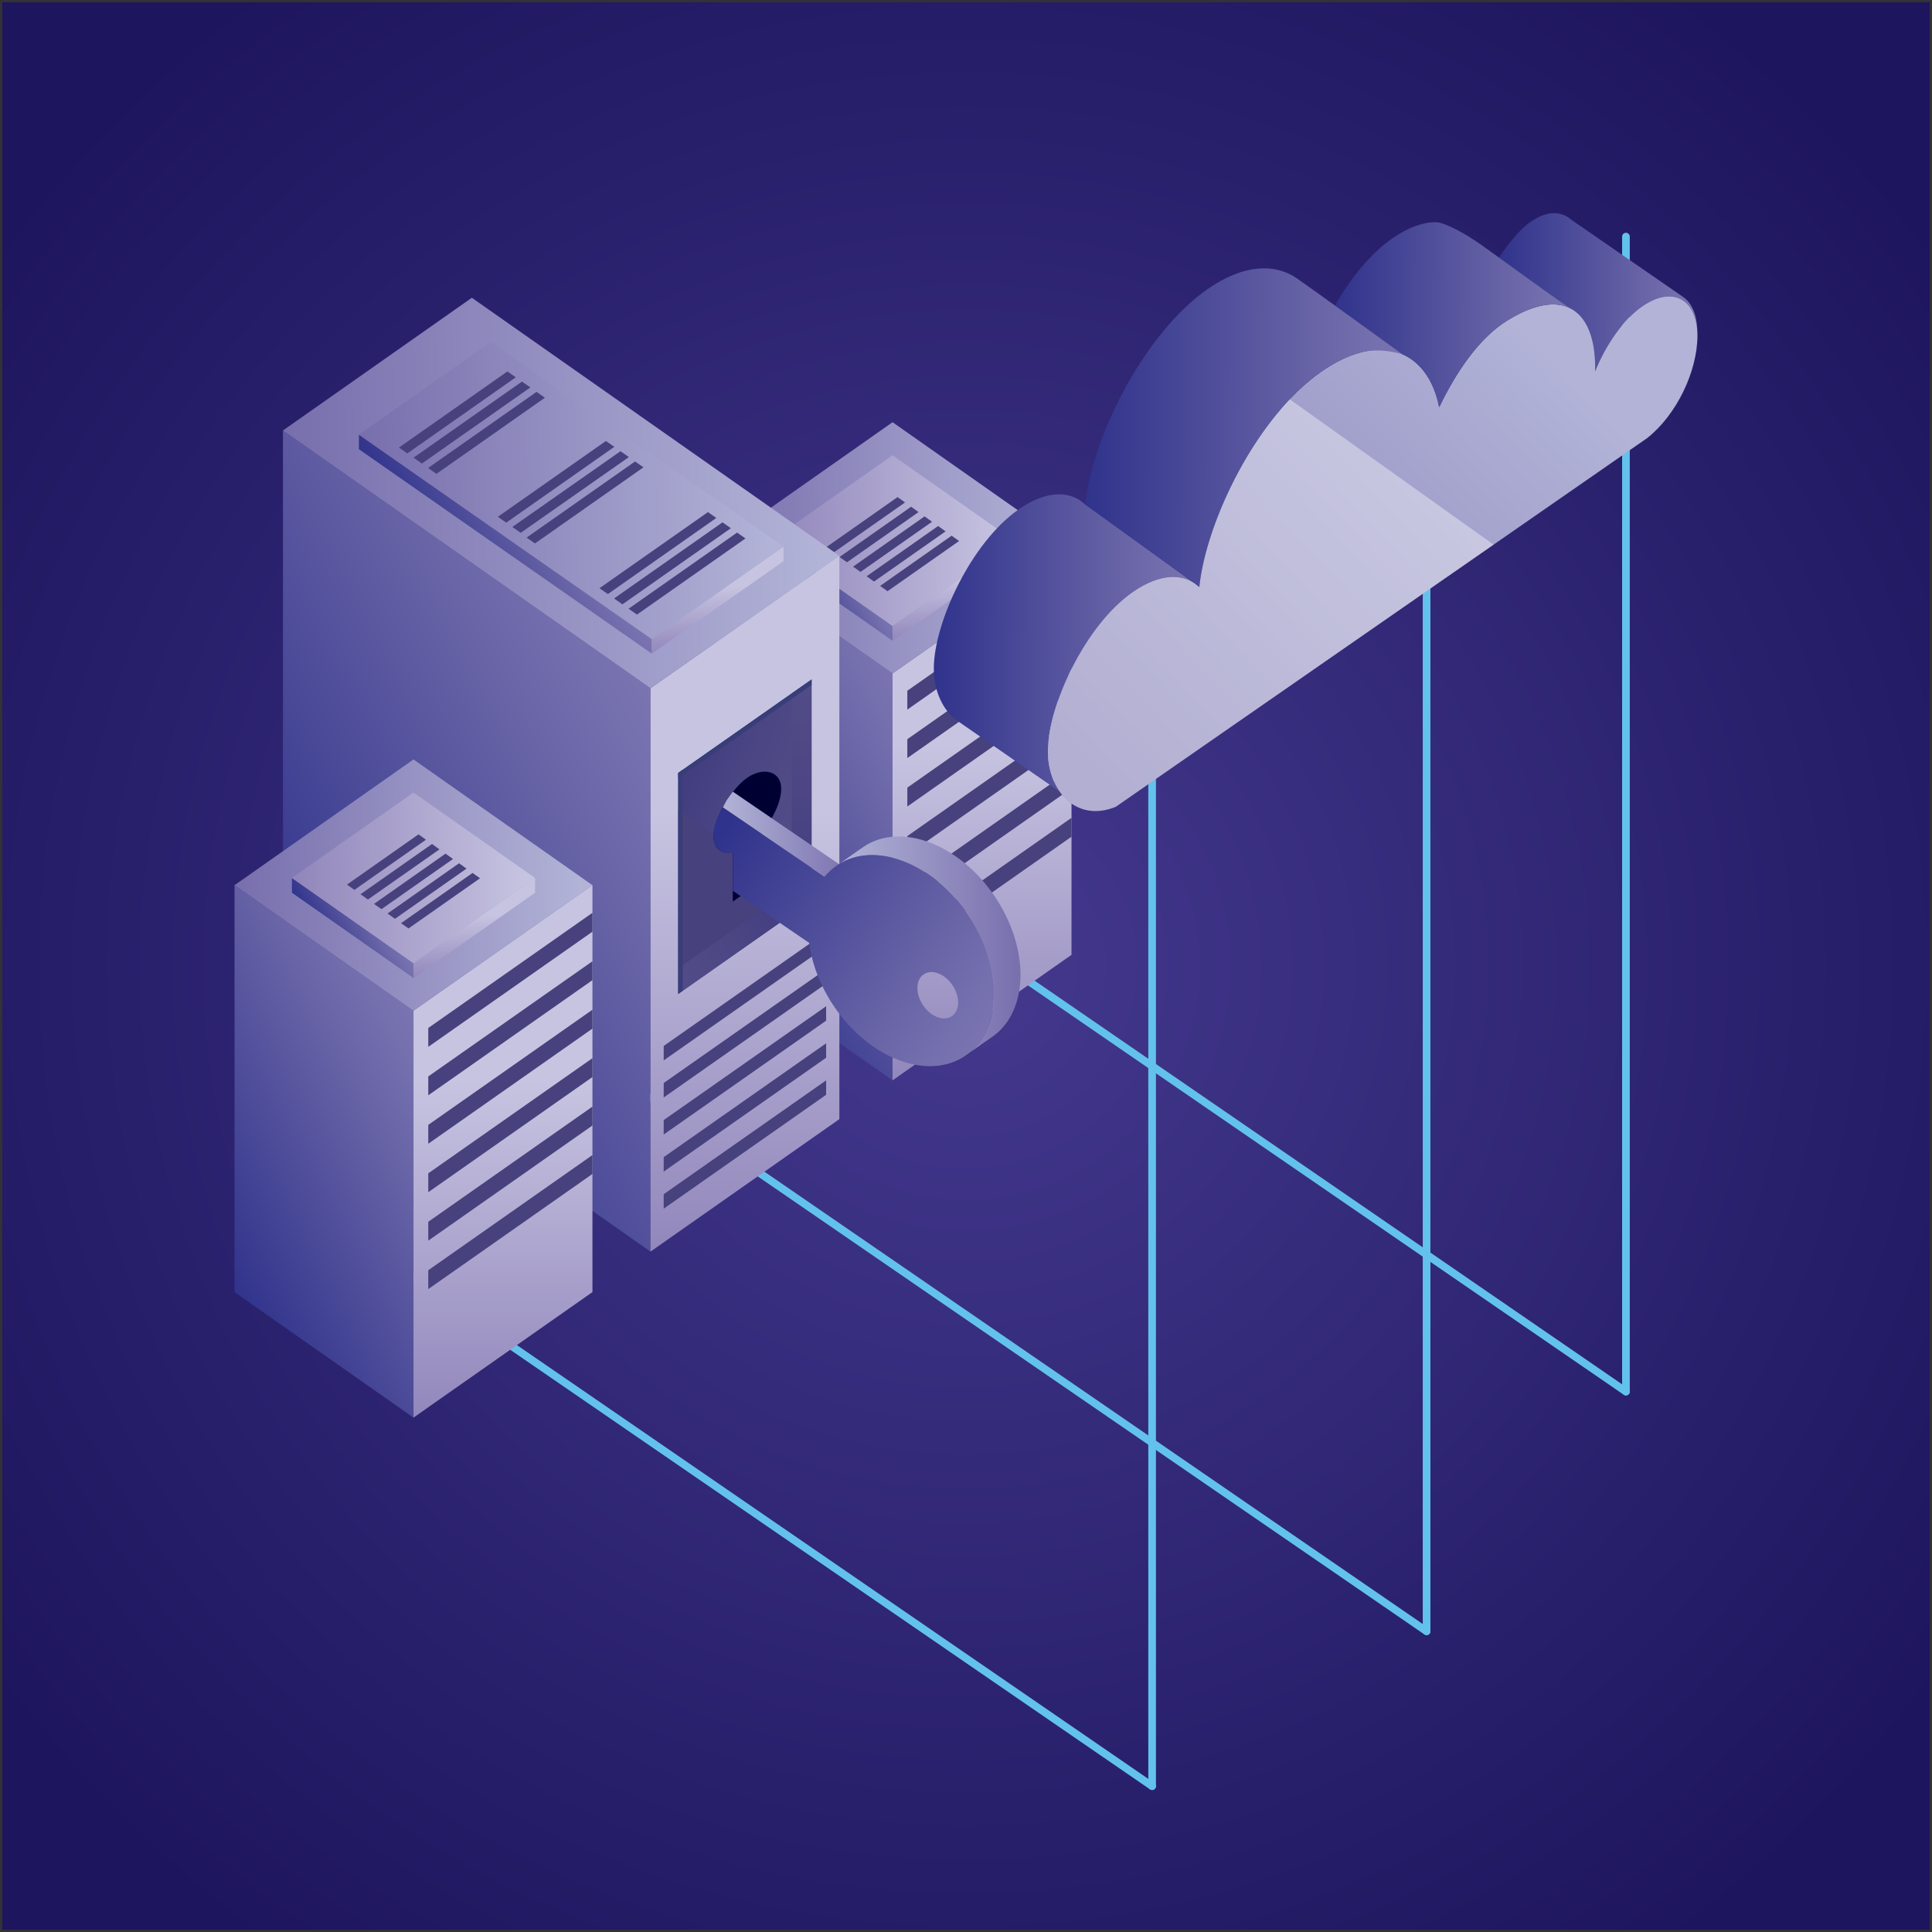 <?xml version="1.0" encoding="utf-8"?>
<!-- Generator: Adobe Illustrator 27.5.0, SVG Export Plug-In . SVG Version: 6.00 Build 0)  -->
<svg version="1.1" id="Capa_1" xmlns="http://www.w3.org/2000/svg" xmlns:xlink="http://www.w3.org/1999/xlink" x="0px" y="0px"
	 viewBox="0 0 426.172 426.173" style="enable-background:new 0 0 426.172 426.173;" xml:space="preserve">
<rect x="0" y="0" width="426.172" height="426.173" fill="#333333" stroke="none"/>
<g id="Paquete_de_vectores:_motivo_de_puntos_15">
</g>
<g id="Paquete_de_vectores:_motivo_de_puntos_15_1_">
</g>
<g id="Paquete_de_vectores:_motivo_de_puntos_03">
</g>
<radialGradient id="SVGID_1_" cx="280.865" cy="213.086" r="267.768" gradientTransform="matrix(1 0 0 1 -67.779 0)" gradientUnits="userSpaceOnUse">
	<stop  offset="0" style="stop-color:#44398E"/>
	<stop  offset="1" style="stop-color:#1D155D"/>
</radialGradient>
<rect x="0.487" y="0.488" style="fill:url(#SVGID_1_);" width="425.197" height="425.197"/>
<g>
	
		<line style="fill:none;stroke:#63C2EC;stroke-width:1.688;stroke-linecap:round;stroke-linejoin:round;stroke-miterlimit:10;" x1="130.684" y1="233.417" x2="314.685" y2="359.838"/>
	
		<line style="fill:none;stroke:#63C2EC;stroke-width:1.688;stroke-linecap:round;stroke-linejoin:round;stroke-miterlimit:10;" x1="314.685" y1="359.838" x2="314.685" y2="105.064"/>
</g>
<g>
	
		<line style="fill:none;stroke:#63C2EC;stroke-width:1.688;stroke-linecap:round;stroke-linejoin:round;stroke-miterlimit:10;" x1="174.658" y1="180.543" x2="358.66" y2="306.965"/>
	
		<line style="fill:none;stroke:#63C2EC;stroke-width:1.688;stroke-linecap:round;stroke-linejoin:round;stroke-miterlimit:10;" x1="358.66" y1="306.965" x2="358.66" y2="52.191"/>
</g>
<g>
	
		<line style="fill:none;stroke:#63C2EC;stroke-width:1.688;stroke-linecap:round;stroke-linejoin:round;stroke-miterlimit:10;" x1="70.139" y1="267.578" x2="254.141" y2="394"/>
	
		<line style="fill:none;stroke:#63C2EC;stroke-width:1.688;stroke-linecap:round;stroke-linejoin:round;stroke-miterlimit:10;" x1="254.141" y1="394" x2="254.141" y2="139.226"/>
</g>
<g>
	<g>
		
			<linearGradient id="SVGID_00000127012688350996608090000006548844332472398976_" gradientUnits="userSpaceOnUse" x1="148.459" y1="194.893" x2="205.184" y2="164.611">
			<stop  offset="0" style="stop-color:#30338C"/>
			<stop  offset="0.742" style="stop-color:#6A65A7"/>
			<stop  offset="1" style="stop-color:#7A75B1"/>
		</linearGradient>
		<polygon style="fill:url(#SVGID_00000127012688350996608090000006548844332472398976_);" points="196.884,238.312 157.41,210.621 
			157.41,120.845 196.884,148.535 		"/>
		
			<linearGradient id="SVGID_00000155115190378044035850000015385270107856430766_" gradientUnits="userSpaceOnUse" x1="216.622" y1="239.836" x2="216.622" y2="164.051">
			<stop  offset="0" style="stop-color:#9186BB"/>
			<stop  offset="1" style="stop-color:#C7C4E1"/>
		</linearGradient>
		<polygon style="fill:url(#SVGID_00000155115190378044035850000015385270107856430766_);" points="196.884,238.312 236.36,210.621 
			236.36,120.845 196.884,148.535 		"/>
		
			<linearGradient id="SVGID_00000085957537891628081900000012276317214795546559_" gradientUnits="userSpaceOnUse" x1="158.132" y1="121.756" x2="233.66" y2="119.979">
			<stop  offset="0" style="stop-color:#786FAD"/>
			<stop  offset="1" style="stop-color:#B2B3D7"/>
		</linearGradient>
		<polygon style="fill:url(#SVGID_00000085957537891628081900000012276317214795546559_);" points="196.884,93.131 196.884,93.13 
			196.884,93.13 196.884,93.131 157.41,120.867 196.884,148.558 196.884,148.558 196.884,148.558 196.884,148.558 236.36,120.867 		
			"/>
		<g>
			<polygon style="fill:#47417D;" points="200.145,156.527 236.36,131.124 236.36,126.959 200.145,152.365 			"/>
			<polygon style="fill:#47417D;" points="200.145,167.215 236.36,141.811 236.36,137.647 200.145,163.052 			"/>
			<polygon style="fill:#47417D;" points="200.145,177.902 236.36,152.498 236.36,148.334 200.145,173.739 			"/>
			<polygon style="fill:#47417D;" points="200.145,188.59 236.36,163.186 236.36,159.022 200.145,184.427 			"/>
			<polygon style="fill:#47417D;" points="200.145,199.278 236.36,173.874 236.36,169.709 200.145,195.115 			"/>
			<polygon style="fill:#47417D;" points="200.145,209.965 236.36,184.561 236.36,180.397 200.145,205.803 			"/>
		</g>
		<g>
			
				<linearGradient id="SVGID_00000112603434625204378310000018124151744516158872_" gradientUnits="userSpaceOnUse" x1="176.159" y1="134.205" x2="190.626" y2="126.482">
				<stop  offset="0" style="stop-color:#30338C"/>
				<stop  offset="0.742" style="stop-color:#6A65A7"/>
				<stop  offset="1" style="stop-color:#7A75B1"/>
			</linearGradient>
			<polygon style="fill:url(#SVGID_00000112603434625204378310000018124151744516158872_);" points="196.884,141.341 
				170.066,122.528 170.066,119.258 196.884,138.07 			"/>
			
				<linearGradient id="SVGID_00000012472028958828485460000006054568864582413448_" gradientUnits="userSpaceOnUse" x1="210.293" y1="141.628" x2="210.293" y2="127.38">
				<stop  offset="0" style="stop-color:#9186BB"/>
				<stop  offset="1" style="stop-color:#C7C4E1"/>
			</linearGradient>
			<polygon style="fill:url(#SVGID_00000012472028958828485460000006054568864582413448_);" points="196.884,141.341 
				223.702,122.528 223.702,119.258 196.884,138.07 			"/>
			
				<linearGradient id="SVGID_00000135664346604692595120000017356999047837668242_" gradientUnits="userSpaceOnUse" x1="170.557" y1="119.876" x2="221.868" y2="118.669">
				<stop  offset="0" style="stop-color:#9186BB"/>
				<stop  offset="1" style="stop-color:#C7C4E1"/>
			</linearGradient>
			<polygon style="fill:url(#SVGID_00000135664346604692595120000017356999047837668242_);" points="196.884,100.43 
				196.884,100.429 196.884,100.429 196.884,100.43 170.066,119.272 196.884,138.085 196.884,138.085 196.884,138.085 
				196.884,138.085 223.702,119.272 			"/>
		</g>
		<g>
			<polygon style="fill:#47417D;" points="197.99,109.652 197.99,109.652 197.988,109.652 197.988,109.652 182.21,120.738 
				183.856,121.9 183.856,121.9 183.856,121.9 183.856,121.9 199.635,110.833 			"/>
			<polygon style="fill:#47417D;" points="200.971,111.781 200.971,111.778 200.971,111.778 200.971,111.781 185.191,122.866 
				186.836,124.028 186.836,124.028 186.836,124.028 186.836,124.028 202.615,112.96 			"/>
			<polygon style="fill:#47417D;" points="203.951,113.907 203.951,113.906 203.951,113.906 203.951,113.907 188.174,124.993 
				189.818,126.154 189.818,126.156 189.818,126.156 189.818,126.154 205.596,115.087 			"/>
			<polygon style="fill:#47417D;" points="206.933,116.033 206.933,116.033 206.933,116.033 206.933,116.033 191.155,127.121 
				192.799,128.281 192.799,128.283 192.799,128.283 192.799,128.281 208.577,117.214 			"/>
			<polygon style="fill:#47417D;" points="209.914,118.162 209.914,118.162 209.914,118.162 209.914,118.162 194.137,129.247 
				195.78,130.409 195.78,130.409 195.78,130.409 195.78,130.409 211.559,119.341 			"/>
		</g>
	</g>
	<g>
		<g>
			<g>
				
					<linearGradient id="SVGID_00000062161009688150091520000010150534732198283696_" gradientUnits="userSpaceOnUse" x1="-5843.474" y1="210.199" x2="-5752.028" y2="161.382" gradientTransform="matrix(1 0 0 1 5900.18 0)">
					<stop  offset="0" style="stop-color:#30338C"/>
					<stop  offset="0.742" style="stop-color:#6A65A7"/>
					<stop  offset="1" style="stop-color:#7A75B1"/>
				</linearGradient>
				<polygon style="fill:url(#SVGID_00000062161009688150091520000010150534732198283696_);" points="143.488,276.089 
					62.418,219.223 62.418,94.932 143.488,151.796 				"/>
				
					<linearGradient id="SVGID_00000149364666542385981610000006881805750687125661_" gradientUnits="userSpaceOnUse" x1="-5735.859" y1="278.08" x2="-5735.859" y2="179.035" gradientTransform="matrix(1 0 0 1 5900.18 0)">
					<stop  offset="0" style="stop-color:#9186BB"/>
					<stop  offset="1" style="stop-color:#C7C4E1"/>
				</linearGradient>
				<polygon style="fill:url(#SVGID_00000149364666542385981610000006881805750687125661_);" points="143.488,276.089 
					185.153,246.861 185.153,122.569 143.488,151.796 				"/>
				
					<linearGradient id="SVGID_00000078764746851880338880000006513115737116585149_" gradientUnits="userSpaceOnUse" x1="-5836.319" y1="110.16" x2="-5719.527" y2="107.412" gradientTransform="matrix(1 0 0 1 5900.18 0)">
					<stop  offset="0" style="stop-color:#786FAD"/>
					<stop  offset="1" style="stop-color:#B2B3D7"/>
				</linearGradient>
				<polygon style="fill:url(#SVGID_00000078764746851880338880000006513115737116585149_);" points="104.082,65.682 104.082,65.68 
					104.082,65.68 104.082,65.682 62.418,94.955 143.488,151.82 143.488,151.82 143.488,151.82 143.488,151.82 185.153,122.594 				
					"/>
			</g>
			<g>
				
					<linearGradient id="SVGID_00000101821991032683928200000015138437656486295213_" gradientUnits="userSpaceOnUse" x1="-5751.943" y1="178.507" x2="-5727.1" y2="187.86" gradientTransform="matrix(1 0 0 1 5900.18 0)">
					<stop  offset="0.07" style="stop-color:#30338C"/>
					<stop  offset="0.473" style="stop-color:#5C589F"/>
					<stop  offset="0.809" style="stop-color:#726DAC"/>
					<stop  offset="1" style="stop-color:#7A75B1"/>
				</linearGradient>
				<polygon style="fill:url(#SVGID_00000101821991032683928200000015138437656486295213_);" points="149.623,219.223 
					179.018,198.603 179.018,149.902 149.623,170.523 				"/>
				<polygon style="fill:#47417D;" points="149.623,219.223 174.658,201.663 174.658,196.122 149.623,178.561 				"/>
				
					<linearGradient id="SVGID_00000026128972300715781400000016656375921946713230_" gradientUnits="userSpaceOnUse" x1="-5724.402" y1="198.627" x2="-5751.391" y2="216.401" gradientTransform="matrix(1 0 0 1 5900.18 0)">
					<stop  offset="0.125" style="stop-color:#30338C"/>
					<stop  offset="0.505" style="stop-color:#5C589F"/>
					<stop  offset="0.821" style="stop-color:#726DAC"/>
					<stop  offset="1" style="stop-color:#7A75B1"/>
				</linearGradient>
				<polygon style="fill:url(#SVGID_00000026128972300715781400000016656375921946713230_);" points="150.58,218.545 
					174.658,201.663 174.658,196.04 150.58,212.924 				"/>
				
					<linearGradient id="SVGID_00000015354803460304733910000015167604836437004702_" gradientUnits="userSpaceOnUse" x1="-5723.342" y1="199.836" x2="-5723.342" y2="148.075" gradientTransform="matrix(1 0 0 1 5900.18 0)">
					<stop  offset="0.07" style="stop-color:#30338C"/>
					<stop  offset="0.473" style="stop-color:#5C589F"/>
					<stop  offset="0.809" style="stop-color:#726DAC"/>
					<stop  offset="1" style="stop-color:#7A75B1"/>
				</linearGradient>
				<polygon style="fill:url(#SVGID_00000015354803460304733910000015167604836437004702_);" points="174.658,152.96 
					174.658,201.663 179.018,198.603 179.018,149.902 				"/>
				<g>
					<polygon style="fill:#002B64;" points="150.58,169.809 149.623,170.523 149.623,219.223 150.58,218.51 					"/>
					<polygon style="fill:#002B64;" points="149.623,171.692 179.018,151.093 179.018,149.902 149.623,170.503 					"/>
				</g>
			</g>
			<polygon style="opacity:0.8;fill:#47417D;" points="149.623,219.223 179.018,198.603 179.018,149.902 149.623,170.523 			"/>
			<g>
				<g>
					
						<linearGradient id="SVGID_00000156569254298240849440000012027646394895018942_" gradientUnits="userSpaceOnUse" x1="-5805.403" y1="128.931" x2="-5772.395" y2="111.31" gradientTransform="matrix(1 0 0 1 5900.18 0)">
						<stop  offset="0" style="stop-color:#30338C"/>
						<stop  offset="0.742" style="stop-color:#6A65A7"/>
						<stop  offset="1" style="stop-color:#7A75B1"/>
					</linearGradient>
					<polygon style="fill:url(#SVGID_00000156569254298240849440000012027646394895018942_);" points="143.771,144.175 
						79.168,99.088 79.168,95.863 143.771,140.951 					"/>
					
						<linearGradient id="SVGID_00000089552807638600142130000017811244254177135004_" gradientUnits="userSpaceOnUse" x1="-5741.867" y1="144.482" x2="-5741.867" y2="129.24" gradientTransform="matrix(1 0 0 1 5900.18 0)">
						<stop  offset="0" style="stop-color:#9186BB"/>
						<stop  offset="1" style="stop-color:#C7C4E1"/>
					</linearGradient>
					<polygon style="fill:url(#SVGID_00000089552807638600142130000017811244254177135004_);" points="143.771,144.175 
						172.854,123.774 172.854,120.55 143.771,140.951 					"/>
					
						<linearGradient id="SVGID_00000101785666121427335180000007858689854893507491_" gradientUnits="userSpaceOnUse" x1="-5819.87" y1="109.281" x2="-5730.801" y2="107.185" gradientTransform="matrix(1 0 0 1 5900.18 0)">
						<stop  offset="0" style="stop-color:#786FAD"/>
						<stop  offset="1" style="stop-color:#B2B3D7"/>
					</linearGradient>
					<polygon style="fill:url(#SVGID_00000101785666121427335180000007858689854893507491_);" points="108.25,75.443 108.25,75.443 
						108.25,75.443 108.25,75.443 79.168,95.879 143.771,140.966 143.771,140.969 143.771,140.969 143.771,140.966 172.854,120.567 
											"/>
				</g>
				<g>
					<g>
						<polygon style="fill:#47417D;" points="111.924,81.937 111.924,81.937 111.924,81.937 111.924,81.937 87.998,98.729 
							89.848,100.021 89.848,100.021 89.848,100.021 89.848,100.021 113.772,83.228 						"/>
						<polygon style="fill:#47417D;" points="115.14,84.168 115.14,84.168 115.14,84.168 115.14,84.168 91.211,100.96 
							93.062,102.251 93.062,102.251 93.062,102.251 93.062,102.251 116.988,85.458 						"/>
						<polygon style="fill:#47417D;" points="118.354,86.443 118.354,86.443 118.354,86.443 118.354,86.443 94.427,103.234 
							96.273,104.527 96.273,104.527 96.273,104.527 96.273,104.527 120.2,87.733 						"/>
					</g>
					<g>
						<polygon style="fill:#47417D;" points="133.656,97.274 133.656,97.274 133.656,97.274 133.656,97.274 109.815,113.997 
							111.664,115.288 111.664,115.288 111.664,115.288 111.664,115.288 135.506,98.565 						"/>
						<polygon style="fill:#47417D;" points="136.869,99.535 136.869,99.535 136.869,99.535 136.869,99.535 113.008,116.245 
							114.855,117.534 114.855,117.534 114.855,117.534 114.855,117.534 138.715,100.825 						"/>
						<polygon style="fill:#47417D;" points="140.082,101.794 140.082,101.794 140.082,101.794 140.082,101.794 116.158,118.586 
							118.004,119.876 118.004,119.876 118.004,119.876 118.004,119.876 141.932,103.085 						"/>
					</g>
					<g>
						<polygon style="fill:#47417D;" points="156.161,112.962 156.161,112.962 156.161,112.962 156.161,112.962 132.234,129.753 
							134.083,131.043 134.083,131.043 134.083,131.043 134.083,131.043 158.008,114.251 						"/>
						<polygon style="fill:#47417D;" points="159.373,115.222 159.373,115.222 159.373,115.222 159.373,115.222 135.448,132.014 
							137.297,133.305 137.297,133.305 137.297,133.305 137.297,133.305 161.22,116.512 						"/>
						<polygon style="fill:#47417D;" points="162.588,117.481 162.588,117.481 162.588,117.481 162.588,117.481 138.66,134.274 
							140.509,135.566 140.509,135.566 140.509,135.566 140.509,135.566 164.436,118.774 						"/>
					</g>
				</g>
			</g>
		</g>
		<g>
			<polygon style="fill:#47417D;" points="146.402,233.908 182.234,208.793 182.234,205.609 146.402,230.723 			"/>
			<polygon style="fill:#47417D;" points="146.402,242.084 182.234,216.97 182.234,213.784 146.402,238.898 			"/>
			<polygon style="fill:#47417D;" points="146.402,250.259 182.234,225.145 182.234,221.96 146.402,247.075 			"/>
			<polygon style="fill:#47417D;" points="146.402,258.437 182.234,233.321 182.234,230.136 146.402,255.251 			"/>
			<polygon style="fill:#47417D;" points="146.402,266.613 182.234,241.498 182.234,238.312 146.402,263.427 			"/>
		</g>
		<g>
			<g>
				<path style="fill:#000033;" d="M157.41,184.436c0-4.115,4.059-10.556,7.428-12.883c3.366-2.335,7.479-1.658,7.479,2.456
					c0,2.917-1.866,6.692-4.194,9.515c0.131,4.246,0.199,6.366,0.336,10.614c-2.662,1.851-4.052,2.796-6.821,4.739l0.018-10.909
					C159.259,188.445,157.41,187.358,157.41,184.436z"/>
			</g>
			<g>
				<g>
					
						<linearGradient id="SVGID_00000000194572972850441410000003870852328871932304_" gradientUnits="userSpaceOnUse" x1="2514.744" y1="185.809" x2="2454.328" y2="226.292" gradientTransform="matrix(-1 0 0 1 2672.867 0)">
						<stop  offset="0" style="stop-color:#30338C"/>
						<stop  offset="0.742" style="stop-color:#6A65A7"/>
						<stop  offset="1" style="stop-color:#7A75B1"/>
					</linearGradient>
					<path style="fill:url(#SVGID_00000000194572972850441410000003870852328871932304_);" d="M159.447,178.088l25.684,17.499
						v16.928l-23.476-16.016v-8.53c0,0-1.231,0.405-2.479-0.157c-1.405-0.632-1.629-2.046-1.629-2.046s-0.498-1.539,0.254-4.035
						C158.349,179.91,159.447,178.088,159.447,178.088z"/>
					<polygon style="fill:#C97D2B;" points="185.043,212.792 188.746,210.387 188.746,193.461 185.043,195.862 					"/>
					
						<linearGradient id="SVGID_00000163759941204113470590000012928948093050223284_" gradientUnits="userSpaceOnUse" x1="2484.033" y1="185.111" x2="2513.42" y2="185.111" gradientTransform="matrix(-1 0 0 1 2672.867 0)">
						<stop  offset="0" style="stop-color:#786FAD"/>
						<stop  offset="1" style="stop-color:#B2B3D7"/>
					</linearGradient>
					<path style="fill:url(#SVGID_00000163759941204113470590000012928948093050223284_);" d="M161.655,174.632l27.179,18.554
						l-3.707,2.404l-25.68-17.502c0,0,0.59-1.153,0.816-1.519C160.578,176.064,161.655,174.632,161.655,174.632z"/>
				</g>
				<g>
					
						<linearGradient id="SVGID_00000008124798997351782910000002256168551177299130_" gradientUnits="userSpaceOnUse" x1="2447.765" y1="208.483" x2="2487.973" y2="208.483" gradientTransform="matrix(-1 0 0 1 2672.867 0)">
						<stop  offset="0" style="stop-color:#786FAD"/>
						<stop  offset="1" style="stop-color:#B2B3D7"/>
					</linearGradient>
					<path style="fill:url(#SVGID_00000008124798997351782910000002256168551177299130_);" d="M219.492,197.838
						c-7.777-11.622-20.746-16.578-28.964-11.078c-0.266,0.176-0.519,0.366-0.771,0.556l-0.018-0.011l-4.845,3.416
						c8.224-5.271,21.033-0.298,28.743,11.221c7.561,11.288,7.437,24.713-0.114,30.509l5.076-3.549
						c0.035-0.021,0.068-0.04,0.097-0.065C226.918,223.333,227.271,209.458,219.492,197.838z"/>
					
						<linearGradient id="SVGID_00000101092260964973725040000016584351741079327112_" gradientUnits="userSpaceOnUse" x1="2514.218" y1="185.025" x2="2453.802" y2="225.507" gradientTransform="matrix(-1 0 0 1 2672.867 0)">
						<stop  offset="0" style="stop-color:#30338C"/>
						<stop  offset="0.742" style="stop-color:#6A65A7"/>
						<stop  offset="1" style="stop-color:#7A75B1"/>
					</linearGradient>
					<path style="fill:url(#SVGID_00000101092260964973725040000016584351741079327112_);" d="M183.883,221.861
						c7.78,11.624,20.746,16.58,28.963,11.078c8.216-5.499,8.574-19.378,0.792-30.997c-7.78-11.622-20.746-16.582-28.964-11.082
						C176.457,196.361,176.104,210.241,183.883,221.861z M203.768,214.921c1.805-1.212,4.648-0.122,6.355,2.431
						c1.707,2.55,1.629,5.597-0.176,6.804c-1.803,1.208-4.648,0.118-6.354-2.431C201.885,219.173,201.965,216.129,203.768,214.921z"
						/>
				</g>
			</g>
		</g>
	</g>
	<g>
		
			<linearGradient id="SVGID_00000011018001255543170450000015800828712265342357_" gradientUnits="userSpaceOnUse" x1="42.785" y1="269.287" x2="99.511" y2="239.005">
			<stop  offset="0" style="stop-color:#30338C"/>
			<stop  offset="0.742" style="stop-color:#6A65A7"/>
			<stop  offset="1" style="stop-color:#7A75B1"/>
		</linearGradient>
		<polygon style="fill:url(#SVGID_00000011018001255543170450000015800828712265342357_);" points="91.211,312.706 51.736,285.015 
			51.736,195.238 91.211,222.929 		"/>
		
			<linearGradient id="SVGID_00000091005056454503757760000011083854000955568774_" gradientUnits="userSpaceOnUse" x1="110.948" y1="314.23" x2="110.948" y2="238.444">
			<stop  offset="0" style="stop-color:#9186BB"/>
			<stop  offset="1" style="stop-color:#C7C4E1"/>
		</linearGradient>
		<polygon style="fill:url(#SVGID_00000091005056454503757760000011083854000955568774_);" points="91.211,312.706 130.684,285.015 
			130.684,195.238 91.211,222.929 		"/>
		
			<linearGradient id="SVGID_00000062184893252741866360000016045951127252102791_" gradientUnits="userSpaceOnUse" x1="52.459" y1="196.15" x2="127.984" y2="194.373">
			<stop  offset="0" style="stop-color:#786FAD"/>
			<stop  offset="1" style="stop-color:#B2B3D7"/>
		</linearGradient>
		<polygon style="fill:url(#SVGID_00000062184893252741866360000016045951127252102791_);" points="91.211,167.525 91.211,167.524 
			91.211,167.524 91.211,167.525 51.736,195.261 91.211,222.951 91.211,222.952 91.211,222.952 91.211,222.951 130.684,195.261 		
			"/>
		<g>
			<polygon style="fill:#47417D;" points="94.471,230.921 130.684,205.518 130.684,201.353 94.471,226.759 			"/>
			<polygon style="fill:#47417D;" points="94.471,241.608 130.684,216.205 130.684,212.041 94.471,237.446 			"/>
			<polygon style="fill:#47417D;" points="94.471,252.296 130.684,226.892 130.684,222.729 94.471,248.133 			"/>
			<polygon style="fill:#47417D;" points="94.471,262.984 130.684,237.58 130.684,233.417 94.471,258.821 			"/>
			<polygon style="fill:#47417D;" points="94.471,273.671 130.684,248.268 130.684,244.104 94.471,269.509 			"/>
			<polygon style="fill:#47417D;" points="94.471,284.359 130.684,258.955 130.684,254.791 94.471,280.196 			"/>
		</g>
		<g>
			
				<linearGradient id="SVGID_00000159459899648842561470000009202352589047813553_" gradientUnits="userSpaceOnUse" x1="70.485" y1="208.599" x2="84.953" y2="200.876">
				<stop  offset="0" style="stop-color:#30338C"/>
				<stop  offset="0.742" style="stop-color:#6A65A7"/>
				<stop  offset="1" style="stop-color:#7A75B1"/>
			</linearGradient>
			<polygon style="fill:url(#SVGID_00000159459899648842561470000009202352589047813553_);" points="91.211,215.735 64.393,196.922 
				64.393,193.651 91.211,212.464 			"/>
			
				<linearGradient id="SVGID_00000121269969226511450310000016209294031609041043_" gradientUnits="userSpaceOnUse" x1="104.62" y1="216.022" x2="104.62" y2="201.774">
				<stop  offset="0" style="stop-color:#9186BB"/>
				<stop  offset="1" style="stop-color:#C7C4E1"/>
			</linearGradient>
			<polygon style="fill:url(#SVGID_00000121269969226511450310000016209294031609041043_);" points="91.211,215.735 
				118.028,196.922 118.028,193.651 91.211,212.464 			"/>
			
				<linearGradient id="SVGID_00000089561704443656828210000007285907288897358508_" gradientUnits="userSpaceOnUse" x1="64.883" y1="194.27" x2="116.194" y2="193.063">
				<stop  offset="0" style="stop-color:#9186BB"/>
				<stop  offset="1" style="stop-color:#C7C4E1"/>
			</linearGradient>
			<polygon style="fill:url(#SVGID_00000089561704443656828210000007285907288897358508_);" points="91.211,174.823 91.211,174.823 
				91.211,174.823 91.211,174.823 64.393,193.667 91.211,212.479 91.211,212.479 91.211,212.479 91.211,212.479 118.028,193.667 			
				"/>
		</g>
		<g>
			<polygon style="fill:#47417D;" points="92.316,184.046 92.316,184.046 92.314,184.046 92.314,184.046 76.536,195.132 
				78.181,196.294 78.181,196.294 78.181,196.294 78.181,196.294 93.959,185.227 			"/>
			<polygon style="fill:#47417D;" points="95.297,186.174 95.297,186.172 95.297,186.172 95.297,186.174 79.518,197.26 
				81.162,198.422 81.162,198.422 81.162,198.422 81.162,198.422 96.941,187.354 			"/>
			<polygon style="fill:#47417D;" points="98.278,188.301 98.278,188.3 98.278,188.3 98.278,188.301 82.5,199.387 84.145,200.548 
				84.145,200.55 84.145,200.55 84.145,200.548 99.922,189.48 			"/>
			<polygon style="fill:#47417D;" points="101.26,190.427 101.26,190.427 101.26,190.427 101.26,190.427 85.481,201.515 
				87.126,202.675 87.126,202.677 87.126,202.677 87.126,202.675 102.903,191.608 			"/>
			<polygon style="fill:#47417D;" points="104.24,192.556 104.24,192.556 104.24,192.556 104.24,192.556 88.463,203.642 
				90.107,204.803 90.107,204.803 90.107,204.803 90.107,204.803 105.885,193.735 			"/>
		</g>
	</g>
</g>
<g>
	<g>
		<g>
			
				<linearGradient id="SVGID_00000066495336041978849190000000743021019286945190_" gradientUnits="userSpaceOnUse" x1="670.505" y1="53.999" x2="670.565" y2="53.999" gradientTransform="matrix(1 0.005 -0.005 1 -359.81 21.207)">
				<stop  offset="0" style="stop-color:#30338C"/>
				<stop  offset="0.742" style="stop-color:#6A65A7"/>
				<stop  offset="1" style="stop-color:#7A75B1"/>
			</linearGradient>
			<path style="fill:url(#SVGID_00000066495336041978849190000000743021019286945190_);" d="M310.414,78.678
				c0.021,0.007,0.031,0.018,0.047,0.029l0.014,0.001c-0.014-0.008-0.023-0.012-0.033-0.017
				C310.435,78.685,310.432,78.683,310.414,78.678z"/>
			
				<linearGradient id="SVGID_00000079478749644347855940000008475012758749458819_" gradientUnits="userSpaceOnUse" x1="662.269" y1="52.654" x2="662.518" y2="52.654" gradientTransform="matrix(1 0.005 -0.005 1 -359.81 21.207)">
				<stop  offset="0" style="stop-color:#30338C"/>
				<stop  offset="0.742" style="stop-color:#6A65A7"/>
				<stop  offset="1" style="stop-color:#7A75B1"/>
			</linearGradient>
			<path style="fill:url(#SVGID_00000079478749644347855940000008475012758749458819_);" d="M302.435,77.288
				c-0.083,0.008-0.163,0.021-0.249,0.033C302.271,77.31,302.352,77.297,302.435,77.288z"/>
			<g>
				
					<linearGradient id="SVGID_00000097462108726683306170000017980656206274304446_" gradientUnits="userSpaceOnUse" x1="690.618" y1="39.594" x2="734.45" y2="39.594" gradientTransform="matrix(1 0.005 -0.005 1 -359.81 21.207)">
					<stop  offset="0" style="stop-color:#30338C"/>
					<stop  offset="0.742" style="stop-color:#6A65A7"/>
					<stop  offset="1" style="stop-color:#7A75B1"/>
				</linearGradient>
				<path style="fill:url(#SVGID_00000097462108726683306170000017980656206274304446_);" d="M371.131,65.41l-24.472-16.902
					c-2.192-1.941-5.478-2.297-9.616,0.849c-2.07,1.574-4.44,4.569-6.401,7.445c5.729,4.118,10.893,7.913,15.756,11.216h-0.009
					c-0.268-0.138-0.551-0.254-0.842-0.359c4.203,1.532,6.364,6.49,6.329,13.512c0,0.254-0.013,0.511-0.022,0.766
					c2.221-5.52,5.993-11.296,10.383-14.342c0.398-0.276,0.789-0.518,1.17-0.74c0.024-0.016,0.057-0.032,0.077-0.045
					c0.367-0.21,0.728-0.392,1.083-0.552c0.041-0.02,0.08-0.039,0.121-0.057c0.346-0.152,0.682-0.28,1.014-0.389
					c0.045-0.014,0.093-0.031,0.137-0.045c0.323-0.103,0.642-0.18,0.954-0.24c0.048-0.01,0.099-0.017,0.141-0.026
					c0.31-0.057,0.611-0.088,0.91-0.104c0.04-0.001,0.079-0.003,0.123-0.005c0.294-0.008,0.587,0,0.866,0.031
					c0.033,0.004,0.064,0.009,0.099,0.012c0.284,0.034,0.559,0.088,0.827,0.163c0.02,0.006,0.043,0.014,0.065,0.021
					c0.277,0.081,0.536,0.18,0.792,0.302c0.011,0.002,0.018,0.006,0.021,0.009c1.068,0.518,1.943,1.391,2.588,2.563
					c0,0,0,0.006,0,0.008c0.158,0.29,0.303,0.599,0.431,0.926c0,0.008,0.005,0.014,0.005,0.022c0.133,0.323,0.246,0.667,0.34,1.022
					c0,0.012,0.007,0.021,0.007,0.028c0.099,0.359,0.176,0.736,0.241,1.128c0,0.007,0.003,0.017,0.003,0.024
					c0.066,0.394,0.114,0.803,0.141,1.23c0,0,0,0.003,0,0.006C374.33,69.32,373.127,66.675,371.131,65.41z"/>
				
					<linearGradient id="SVGID_00000095309905305647950230000006143948056876138646_" gradientUnits="userSpaceOnUse" x1="700.54" y1="42.413" x2="701.846" y2="42.413" gradientTransform="matrix(1 0.005 -0.005 1 -359.81 21.207)">
					<stop  offset="0" style="stop-color:#30338C"/>
					<stop  offset="0.742" style="stop-color:#6A65A7"/>
					<stop  offset="1" style="stop-color:#7A75B1"/>
				</linearGradient>
				<path style="fill:url(#SVGID_00000095309905305647950230000006143948056876138646_);" d="M340.51,67.344
					c0.014,0,0.038-0.006,0.051-0.008c0.43-0.075,0.847-0.119,1.256-0.148C341.392,67.218,340.959,67.267,340.51,67.344z"/>
				
					<linearGradient id="SVGID_00000025411792046429088290000011562104224825267858_" gradientUnits="userSpaceOnUse" x1="703.299" y1="42.531" x2="705.452" y2="42.531" gradientTransform="matrix(1 0.005 -0.005 1 -359.81 21.207)">
					<stop  offset="0" style="stop-color:#30338C"/>
					<stop  offset="0.742" style="stop-color:#6A65A7"/>
					<stop  offset="1" style="stop-color:#7A75B1"/>
				</linearGradient>
				<path style="fill:url(#SVGID_00000025411792046429088290000011562104224825267858_);" d="M345.42,67.615
					c-0.671-0.231-1.383-0.374-2.15-0.429C344.037,67.242,344.749,67.386,345.42,67.615z"/>
				
					<linearGradient id="SVGID_00000170264736759258737240000006710502306571207595_" gradientUnits="userSpaceOnUse" x1="702.015" y1="42.309" x2="703.176" y2="42.309" gradientTransform="matrix(1 0.005 -0.005 1 -359.81 21.207)">
					<stop  offset="0" style="stop-color:#30338C"/>
					<stop  offset="0.742" style="stop-color:#6A65A7"/>
					<stop  offset="1" style="stop-color:#7A75B1"/>
				</linearGradient>
				<path style="fill:url(#SVGID_00000170264736759258737240000006710502306571207595_);" d="M341.985,67.176
					c0.398-0.019,0.789-0.022,1.161,0C342.772,67.153,342.383,67.157,341.985,67.176z"/>
			</g>
			
				<linearGradient id="SVGID_00000158022885279747876500000000652978929118522262_" gradientUnits="userSpaceOnUse" x1="665.278" y1="52.517" x2="665.509" y2="52.517" gradientTransform="matrix(1 0.005 -0.005 1 -359.81 21.207)">
				<stop  offset="0" style="stop-color:#30338C"/>
				<stop  offset="0.742" style="stop-color:#6A65A7"/>
				<stop  offset="1" style="stop-color:#7A75B1"/>
			</linearGradient>
			<path style="fill:url(#SVGID_00000158022885279747876500000000652978929118522262_);" d="M305.426,77.192
				c-0.076-0.005-0.153-0.01-0.23-0.017C305.272,77.183,305.35,77.187,305.426,77.192z"/>
		</g>
		<g>
			
				<linearGradient id="SVGID_00000034070685947524240160000002599554850849068444_" gradientUnits="userSpaceOnUse" x1="624.301" y1="104.807" x2="624.908" y2="104.807" gradientTransform="matrix(1 0.005 -0.005 1 -359.81 21.207)">
				<stop  offset="0" style="stop-color:#30338C"/>
				<stop  offset="0.742" style="stop-color:#6A65A7"/>
				<stop  offset="1" style="stop-color:#7A75B1"/>
			</linearGradient>
			<path style="fill:url(#SVGID_00000034070685947524240160000002599554850849068444_);" d="M264.541,129.517
				c0-0.024,0.004-0.051,0.012-0.074l-0.605-0.436C264.147,129.167,264.348,129.334,264.541,129.517z"/>
			
				<linearGradient id="SVGID_00000100365897281213145490000012128584026235429052_" gradientUnits="userSpaceOnUse" x1="566.441" y1="117.546" x2="624.001" y2="117.546" gradientTransform="matrix(1 0.005 -0.005 1 -359.81 21.207)">
				<stop  offset="0" style="stop-color:#30338C"/>
				<stop  offset="0.742" style="stop-color:#6A65A7"/>
				<stop  offset="1" style="stop-color:#7A75B1"/>
			</linearGradient>
			<path style="fill:url(#SVGID_00000100365897281213145490000012128584026235429052_);" d="M231.15,165.584
				c0.055-9.953,8.211-27.693,18.736-34.994c5.619-3.899,10.465-4.162,13.762-1.797l-24.27-17.513c0,0-1.091-0.89-1.49-1.129
				c-0.367-0.215-1.555-0.692-1.555-0.692c-3.111-1.017-7.111-0.229-11.609,2.892c-10.526,7.301-18.685,25.042-18.734,34.994
				c-0.029,5.013,1.961,9.393,5.219,11.667l0,0l0.041,0.033c0.014,0.009,0.027,0.019,0.042,0.026l22.491,15.574
				C232.091,172.264,231.133,169.08,231.15,165.584z"/>
		</g>
		
			<linearGradient id="SVGID_00000152241214163295158420000003326948619550764453_" gradientUnits="userSpaceOnUse" x1="602.207" y1="145.91" x2="700.42" y2="51.967" gradientTransform="matrix(1 0.005 -0.005 1 -359.81 21.207)">
			<stop  offset="0" style="stop-color:#827DB6"/>
			<stop  offset="1" style="stop-color:#B2B3D7"/>
		</linearGradient>
		<path style="fill:url(#SVGID_00000152241214163295158420000003326948619550764453_);" d="M374.435,74.082
			c0.035-7.747-5.188-11.35-12.199-6.486c-4.39,3.046-8.162,8.822-10.383,14.342c0.01-0.255,0.022-0.512,0.022-0.766
			c0.064-12.401-6.716-18.392-19.524-10.382c-6.182,3.866-11.266,11.487-14.885,19.034c-2.453-12.372-12.746-17.033-25.967-7.869
			c-14.191,9.848-25.411,32.803-26.959,47.563c-3.277-3.116-8.508-3.193-14.654,1.073c-10.525,7.301-18.682,25.041-18.736,34.994
			c-0.047,8.973,6.344,15.927,14.981,12.372l116.911-81.111l0.307-0.212C369.836,91.501,374.392,81.974,374.435,74.082z"/>
		
			<linearGradient id="SVGID_00000089544266716295454310000016938784195055759274_" gradientUnits="userSpaceOnUse" x1="654.511" y1="44.689" x2="706.432" y2="44.689" gradientTransform="matrix(1 0.005 -0.005 1 -359.81 21.207)">
			<stop  offset="0" style="stop-color:#30338C"/>
			<stop  offset="0.742" style="stop-color:#6A65A7"/>
			<stop  offset="1" style="stop-color:#7A75B1"/>
		</linearGradient>
		<path style="fill:url(#SVGID_00000089544266716295454310000016938784195055759274_);" d="M326.688,53.974
			c-3.275-2.323-7.97-4.959-10.008-4.963c-2.778-0.001-6.004,1.108-9.51,3.54c-4.874,3.381-9.27,8.862-12.691,14.851
			c6.727,4.841,14.888,10.745,14.888,10.745c-0.009-0.003-0.026-0.007-0.04-0.011c0.369,0.16,0.732,0.338,1.078,0.537
			c0.018,0.007,0.03,0.01,0.037,0.018c0.016,0.006,0.033,0.016,0.037,0.017h-0.004c0.05,0.027,0.098,0.06,0.146,0.089
			c0.69,0.412,1.346,0.898,1.952,1.456c0.061,0.06,0.132,0.121,0.196,0.182c0.289,0.282,0.582,0.576,0.853,0.893
			c0,0.003,0.007,0.003,0.007,0.006c0.27,0.319,0.529,0.659,0.78,1.014c0.055,0.078,0.116,0.16,0.171,0.243
			c0.242,0.353,0.478,0.717,0.695,1.102c0.002,0.004,0.006,0.009,0.009,0.014c0.22,0.39,0.417,0.796,0.615,1.215
			c0.048,0.102,0.093,0.203,0.141,0.308c0.185,0.421,0.362,0.853,0.525,1.303c0,0.005,0.005,0.009,0.005,0.013
			c0.164,0.454,0.309,0.928,0.443,1.41c0.035,0.12,0.068,0.24,0.098,0.36c0.127,0.49,0.252,0.992,0.355,1.508
			c3.619-7.547,8.703-15.167,14.885-19.034c0.113-0.079,0.225-0.142,0.34-0.201c5.887-3.603,10.488-4.21,13.697-2.57h0.009
			C340.435,63.971,334.043,59.195,326.688,53.974z"/>
		
			<linearGradient id="SVGID_00000019638696113905271770000007405385078618445206_" gradientUnits="userSpaceOnUse" x1="599.641" y1="69.79" x2="669.454" y2="69.79" gradientTransform="matrix(1 0.005 -0.005 1 -359.81 21.207)">
			<stop  offset="0" style="stop-color:#30338C"/>
			<stop  offset="0.742" style="stop-color:#6A65A7"/>
			<stop  offset="1" style="stop-color:#7A75B1"/>
		</linearGradient>
		<path style="fill:url(#SVGID_00000019638696113905271770000007405385078618445206_);" d="M291.5,81.955
			c3.281-2.271,6.373-3.691,9.213-4.357c0,0,3.553-0.938,8.653,0.549c0,0-21.021-15.21-23.394-16.813
			c-4.752-3.213-11.596-3.112-19.517,2.384c-14.197,9.848-25.534,32.801-27.077,47.563l25.178,18.093
			C266.161,114.609,277.353,91.771,291.5,81.955z"/>
	</g>
	<path style="opacity:0.39;fill:#FFFFFF;" d="M284.5,88.079c-10.754,11.363-18.68,29.211-19.959,41.439
		c-3.277-3.116-8.508-3.193-14.654,1.073c-10.525,7.301-18.682,25.041-18.736,34.994c-0.047,8.973,6.344,15.927,14.981,12.372
		l83.334-57.816L284.5,88.079z"/>
</g>
</svg>
